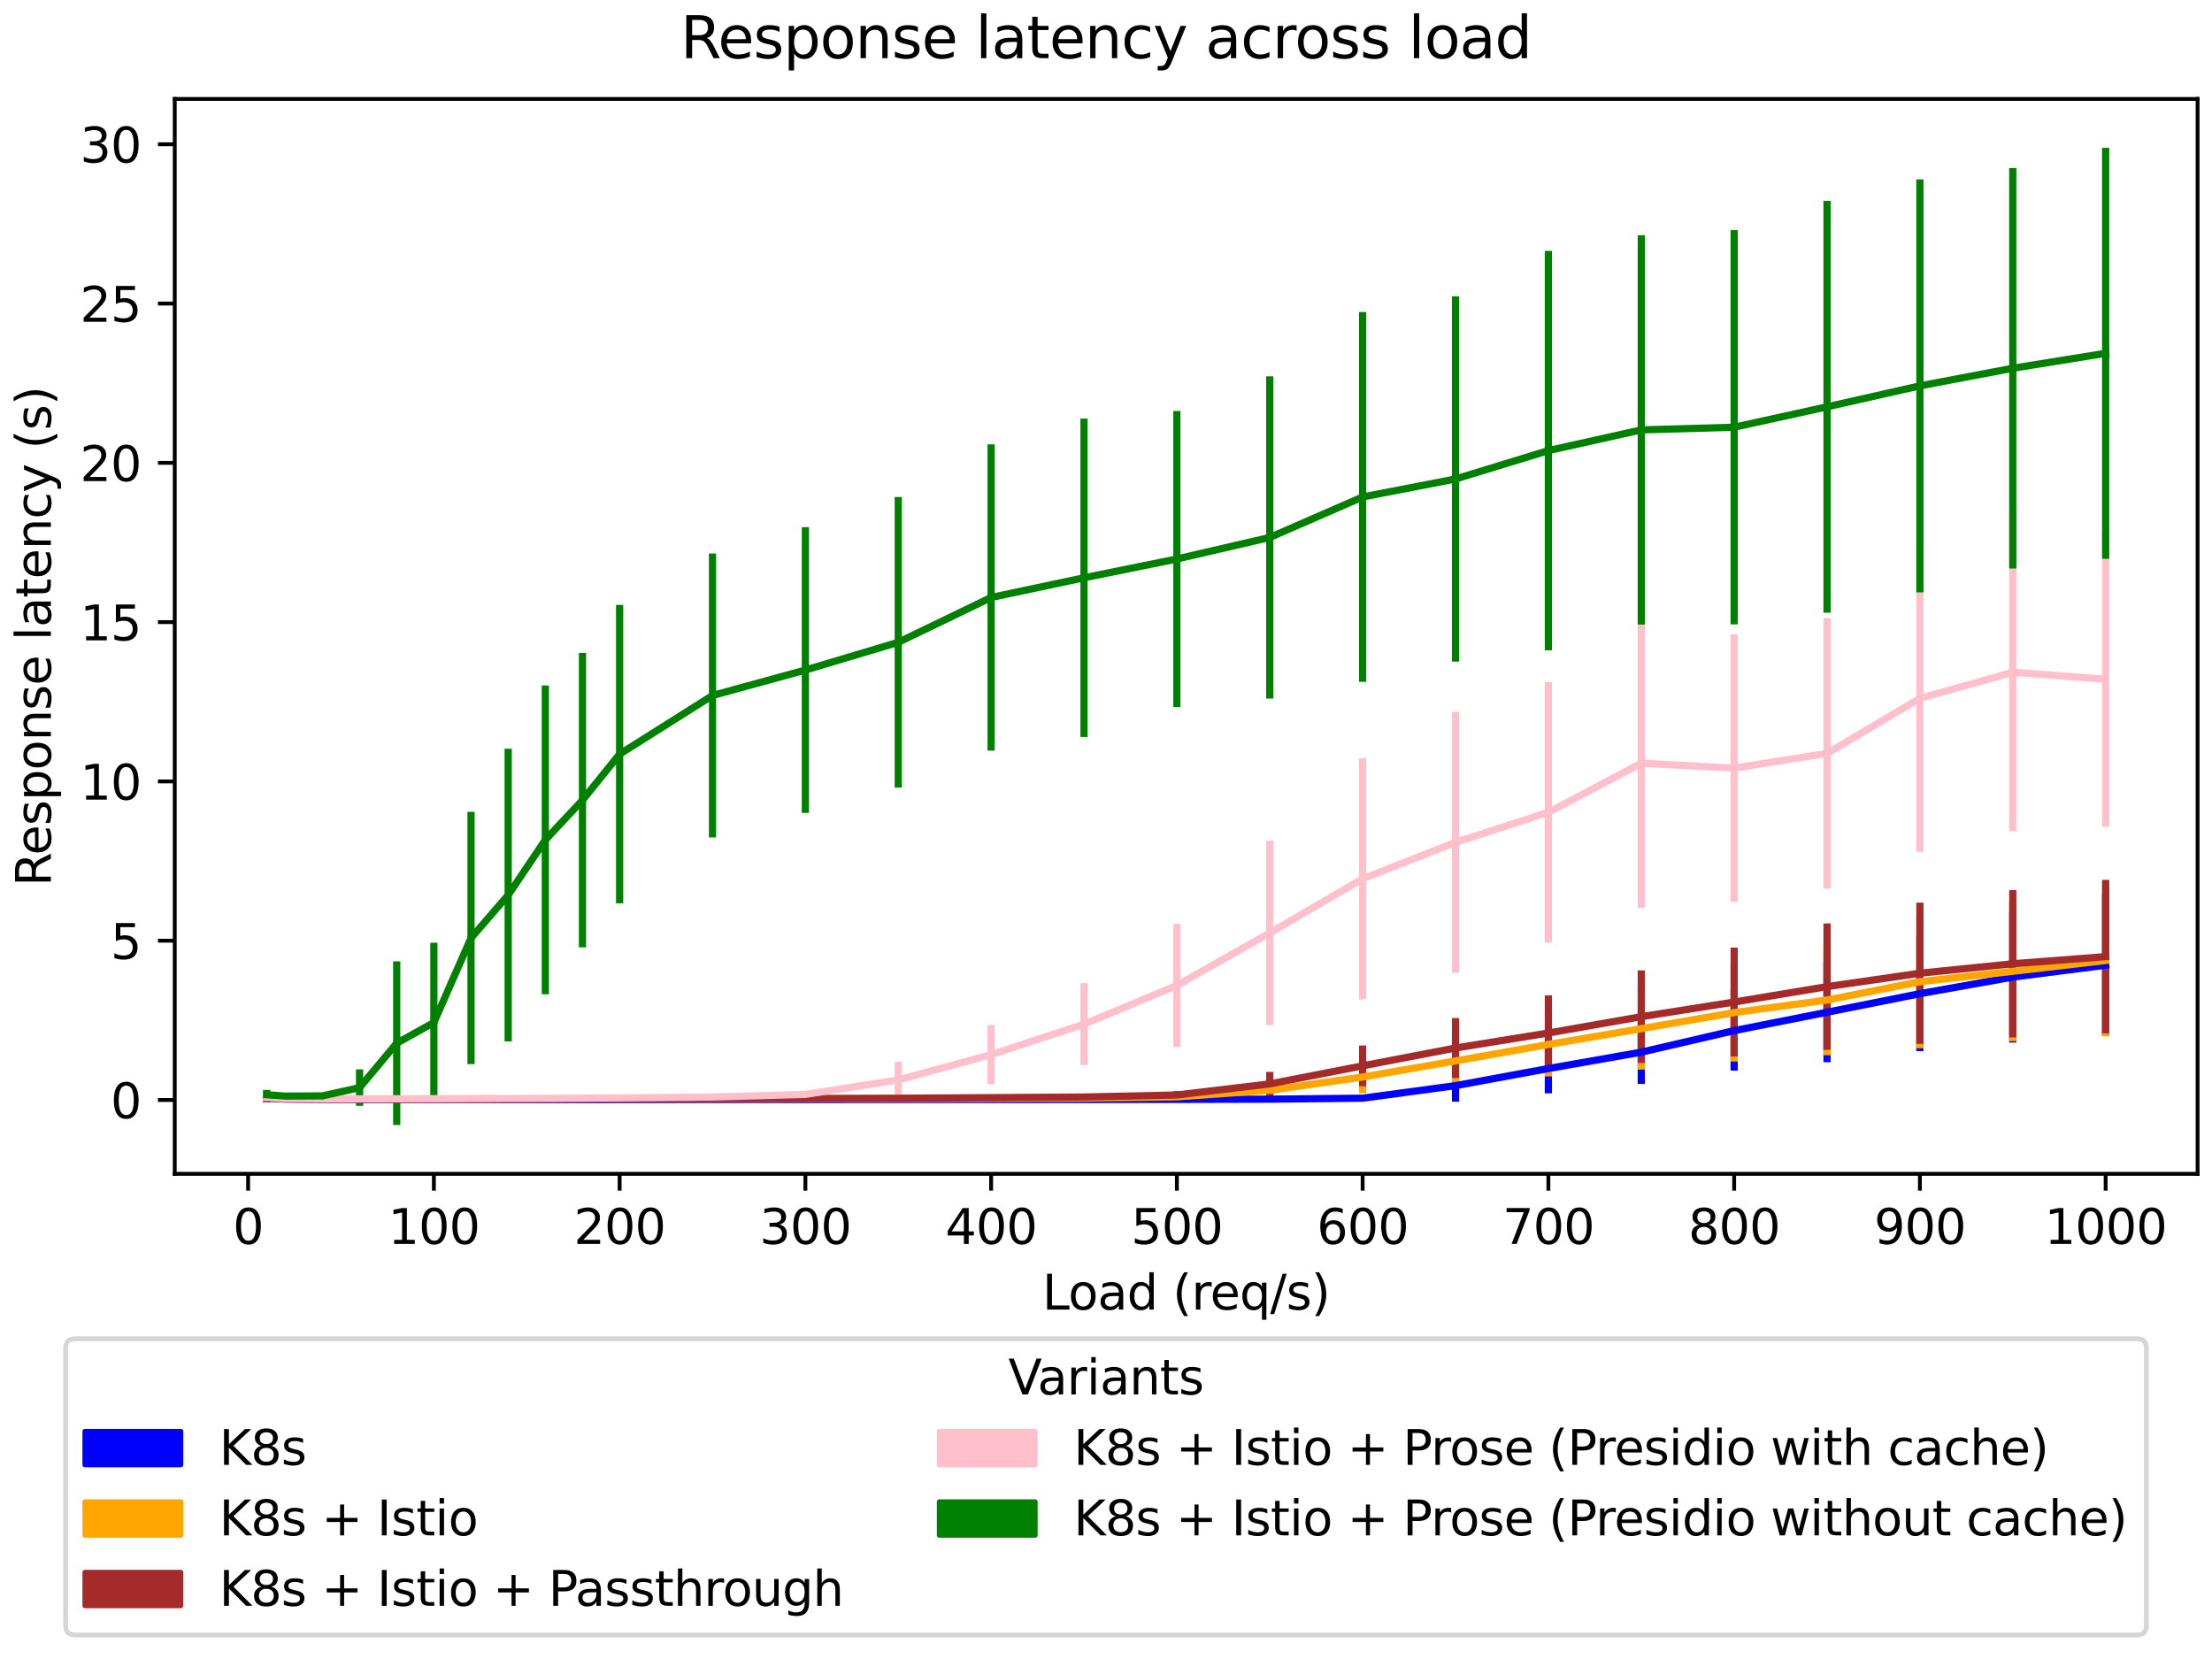 <?xml version="1.0" encoding="utf-8" standalone="no"?>
<!DOCTYPE svg PUBLIC "-//W3C//DTD SVG 1.1//EN"
  "http://www.w3.org/Graphics/SVG/1.1/DTD/svg11.dtd">
<svg xmlns:xlink="http://www.w3.org/1999/xlink" width="460.8pt" height="345.6pt" viewBox="0 0 460.8 345.6" xmlns="http://www.w3.org/2000/svg" version="1.1">
 <defs>
  <style type="text/css">*{stroke-linejoin: round; stroke-linecap: butt}</style>
 </defs>
 <g id="figure_1">
  <g id="patch_1">
   <path d="M 0 345.6 
L 460.8 345.6 
L 460.8 0 
L 0 0 
z
" style="fill: #ffffff"/>
  </g>
  <g id="axes_1">
   <g id="patch_2">
    <path d="M 36.403 244.531 
L 457.8 244.531 
L 457.8 20.614 
L 36.403 20.614 
z
" style="fill: #ffffff"/>
   </g>
   <g id="matplotlib.axis_1">
    <g id="xtick_1">
     <g id="line2d_1">
      <defs>
       <path id="m37df8ea4ae" d="M 0 0 
L 0 3.5 
" style="stroke: #000000; stroke-width: 0.8"/>
      </defs>
      <g>
       <use xlink:href="#m37df8ea4ae" x="51.688" y="244.531" style="stroke: #000000; stroke-width: 0.8"/>
      </g>
     </g>
     <g id="text_1">
      <!-- 0 -->
      <g transform="translate(48.507 259.129) scale(0.1 -0.1)">
       <defs>
        <path id="DejaVuSans-30" d="M 2034 4250 
Q 1547 4250 1301 3770 
Q 1056 3291 1056 2328 
Q 1056 1369 1301 889 
Q 1547 409 2034 409 
Q 2525 409 2770 889 
Q 3016 1369 3016 2328 
Q 3016 3291 2770 3770 
Q 2525 4250 2034 4250 
z
M 2034 4750 
Q 2819 4750 3233 4129 
Q 3647 3509 3647 2328 
Q 3647 1150 3233 529 
Q 2819 -91 2034 -91 
Q 1250 -91 836 529 
Q 422 1150 422 2328 
Q 422 3509 836 4129 
Q 1250 4750 2034 4750 
z
" transform="scale(0.016)"/>
       </defs>
       <use xlink:href="#DejaVuSans-30"/>
      </g>
     </g>
    </g>
    <g id="xtick_2">
     <g id="line2d_2">
      <g>
       <use xlink:href="#m37df8ea4ae" x="90.384" y="244.531" style="stroke: #000000; stroke-width: 0.8"/>
      </g>
     </g>
     <g id="text_2">
      <!-- 100 -->
      <g transform="translate(80.84 259.129) scale(0.1 -0.1)">
       <defs>
        <path id="DejaVuSans-31" d="M 794 531 
L 1825 531 
L 1825 4091 
L 703 3866 
L 703 4441 
L 1819 4666 
L 2450 4666 
L 2450 531 
L 3481 531 
L 3481 0 
L 794 0 
L 794 531 
z
" transform="scale(0.016)"/>
       </defs>
       <use xlink:href="#DejaVuSans-31"/>
       <use xlink:href="#DejaVuSans-30" x="63.623"/>
       <use xlink:href="#DejaVuSans-30" x="127.246"/>
      </g>
     </g>
    </g>
    <g id="xtick_3">
     <g id="line2d_3">
      <g>
       <use xlink:href="#m37df8ea4ae" x="129.08" y="244.531" style="stroke: #000000; stroke-width: 0.8"/>
      </g>
     </g>
     <g id="text_3">
      <!-- 200 -->
      <g transform="translate(119.536 259.129) scale(0.1 -0.1)">
       <defs>
        <path id="DejaVuSans-32" d="M 1228 531 
L 3431 531 
L 3431 0 
L 469 0 
L 469 531 
Q 828 903 1448 1529 
Q 2069 2156 2228 2338 
Q 2531 2678 2651 2914 
Q 2772 3150 2772 3378 
Q 2772 3750 2511 3984 
Q 2250 4219 1831 4219 
Q 1534 4219 1204 4116 
Q 875 4013 500 3803 
L 500 4441 
Q 881 4594 1212 4672 
Q 1544 4750 1819 4750 
Q 2544 4750 2975 4387 
Q 3406 4025 3406 3419 
Q 3406 3131 3298 2873 
Q 3191 2616 2906 2266 
Q 2828 2175 2409 1742 
Q 1991 1309 1228 531 
z
" transform="scale(0.016)"/>
       </defs>
       <use xlink:href="#DejaVuSans-32"/>
       <use xlink:href="#DejaVuSans-30" x="63.623"/>
       <use xlink:href="#DejaVuSans-30" x="127.246"/>
      </g>
     </g>
    </g>
    <g id="xtick_4">
     <g id="line2d_4">
      <g>
       <use xlink:href="#m37df8ea4ae" x="167.775" y="244.531" style="stroke: #000000; stroke-width: 0.8"/>
      </g>
     </g>
     <g id="text_4">
      <!-- 300 -->
      <g transform="translate(158.232 259.129) scale(0.1 -0.1)">
       <defs>
        <path id="DejaVuSans-33" d="M 2597 2516 
Q 3050 2419 3304 2112 
Q 3559 1806 3559 1356 
Q 3559 666 3084 287 
Q 2609 -91 1734 -91 
Q 1441 -91 1130 -33 
Q 819 25 488 141 
L 488 750 
Q 750 597 1062 519 
Q 1375 441 1716 441 
Q 2309 441 2620 675 
Q 2931 909 2931 1356 
Q 2931 1769 2642 2001 
Q 2353 2234 1838 2234 
L 1294 2234 
L 1294 2753 
L 1863 2753 
Q 2328 2753 2575 2939 
Q 2822 3125 2822 3475 
Q 2822 3834 2567 4026 
Q 2313 4219 1838 4219 
Q 1578 4219 1281 4162 
Q 984 4106 628 3988 
L 628 4550 
Q 988 4650 1302 4700 
Q 1616 4750 1894 4750 
Q 2613 4750 3031 4423 
Q 3450 4097 3450 3541 
Q 3450 3153 3228 2886 
Q 3006 2619 2597 2516 
z
" transform="scale(0.016)"/>
       </defs>
       <use xlink:href="#DejaVuSans-33"/>
       <use xlink:href="#DejaVuSans-30" x="63.623"/>
       <use xlink:href="#DejaVuSans-30" x="127.246"/>
      </g>
     </g>
    </g>
    <g id="xtick_5">
     <g id="line2d_5">
      <g>
       <use xlink:href="#m37df8ea4ae" x="206.471" y="244.531" style="stroke: #000000; stroke-width: 0.8"/>
      </g>
     </g>
     <g id="text_5">
      <!-- 400 -->
      <g transform="translate(196.927 259.129) scale(0.1 -0.1)">
       <defs>
        <path id="DejaVuSans-34" d="M 2419 4116 
L 825 1625 
L 2419 1625 
L 2419 4116 
z
M 2253 4666 
L 3047 4666 
L 3047 1625 
L 3713 1625 
L 3713 1100 
L 3047 1100 
L 3047 0 
L 2419 0 
L 2419 1100 
L 313 1100 
L 313 1709 
L 2253 4666 
z
" transform="scale(0.016)"/>
       </defs>
       <use xlink:href="#DejaVuSans-34"/>
       <use xlink:href="#DejaVuSans-30" x="63.623"/>
       <use xlink:href="#DejaVuSans-30" x="127.246"/>
      </g>
     </g>
    </g>
    <g id="xtick_6">
     <g id="line2d_6">
      <g>
       <use xlink:href="#m37df8ea4ae" x="245.167" y="244.531" style="stroke: #000000; stroke-width: 0.8"/>
      </g>
     </g>
     <g id="text_6">
      <!-- 500 -->
      <g transform="translate(235.623 259.129) scale(0.1 -0.1)">
       <defs>
        <path id="DejaVuSans-35" d="M 691 4666 
L 3169 4666 
L 3169 4134 
L 1269 4134 
L 1269 2991 
Q 1406 3038 1543 3061 
Q 1681 3084 1819 3084 
Q 2600 3084 3056 2656 
Q 3513 2228 3513 1497 
Q 3513 744 3044 326 
Q 2575 -91 1722 -91 
Q 1428 -91 1123 -41 
Q 819 9 494 109 
L 494 744 
Q 775 591 1075 516 
Q 1375 441 1709 441 
Q 2250 441 2565 725 
Q 2881 1009 2881 1497 
Q 2881 1984 2565 2268 
Q 2250 2553 1709 2553 
Q 1456 2553 1204 2497 
Q 953 2441 691 2322 
L 691 4666 
z
" transform="scale(0.016)"/>
       </defs>
       <use xlink:href="#DejaVuSans-35"/>
       <use xlink:href="#DejaVuSans-30" x="63.623"/>
       <use xlink:href="#DejaVuSans-30" x="127.246"/>
      </g>
     </g>
    </g>
    <g id="xtick_7">
     <g id="line2d_7">
      <g>
       <use xlink:href="#m37df8ea4ae" x="283.862" y="244.531" style="stroke: #000000; stroke-width: 0.8"/>
      </g>
     </g>
     <g id="text_7">
      <!-- 600 -->
      <g transform="translate(274.319 259.129) scale(0.1 -0.1)">
       <defs>
        <path id="DejaVuSans-36" d="M 2113 2584 
Q 1688 2584 1439 2293 
Q 1191 2003 1191 1497 
Q 1191 994 1439 701 
Q 1688 409 2113 409 
Q 2538 409 2786 701 
Q 3034 994 3034 1497 
Q 3034 2003 2786 2293 
Q 2538 2584 2113 2584 
z
M 3366 4563 
L 3366 3988 
Q 3128 4100 2886 4159 
Q 2644 4219 2406 4219 
Q 1781 4219 1451 3797 
Q 1122 3375 1075 2522 
Q 1259 2794 1537 2939 
Q 1816 3084 2150 3084 
Q 2853 3084 3261 2657 
Q 3669 2231 3669 1497 
Q 3669 778 3244 343 
Q 2819 -91 2113 -91 
Q 1303 -91 875 529 
Q 447 1150 447 2328 
Q 447 3434 972 4092 
Q 1497 4750 2381 4750 
Q 2619 4750 2861 4703 
Q 3103 4656 3366 4563 
z
" transform="scale(0.016)"/>
       </defs>
       <use xlink:href="#DejaVuSans-36"/>
       <use xlink:href="#DejaVuSans-30" x="63.623"/>
       <use xlink:href="#DejaVuSans-30" x="127.246"/>
      </g>
     </g>
    </g>
    <g id="xtick_8">
     <g id="line2d_8">
      <g>
       <use xlink:href="#m37df8ea4ae" x="322.558" y="244.531" style="stroke: #000000; stroke-width: 0.8"/>
      </g>
     </g>
     <g id="text_8">
      <!-- 700 -->
      <g transform="translate(313.014 259.129) scale(0.1 -0.1)">
       <defs>
        <path id="DejaVuSans-37" d="M 525 4666 
L 3525 4666 
L 3525 4397 
L 1831 0 
L 1172 0 
L 2766 4134 
L 525 4134 
L 525 4666 
z
" transform="scale(0.016)"/>
       </defs>
       <use xlink:href="#DejaVuSans-37"/>
       <use xlink:href="#DejaVuSans-30" x="63.623"/>
       <use xlink:href="#DejaVuSans-30" x="127.246"/>
      </g>
     </g>
    </g>
    <g id="xtick_9">
     <g id="line2d_9">
      <g>
       <use xlink:href="#m37df8ea4ae" x="361.254" y="244.531" style="stroke: #000000; stroke-width: 0.8"/>
      </g>
     </g>
     <g id="text_9">
      <!-- 800 -->
      <g transform="translate(351.71 259.129) scale(0.1 -0.1)">
       <defs>
        <path id="DejaVuSans-38" d="M 2034 2216 
Q 1584 2216 1326 1975 
Q 1069 1734 1069 1313 
Q 1069 891 1326 650 
Q 1584 409 2034 409 
Q 2484 409 2743 651 
Q 3003 894 3003 1313 
Q 3003 1734 2745 1975 
Q 2488 2216 2034 2216 
z
M 1403 2484 
Q 997 2584 770 2862 
Q 544 3141 544 3541 
Q 544 4100 942 4425 
Q 1341 4750 2034 4750 
Q 2731 4750 3128 4425 
Q 3525 4100 3525 3541 
Q 3525 3141 3298 2862 
Q 3072 2584 2669 2484 
Q 3125 2378 3379 2068 
Q 3634 1759 3634 1313 
Q 3634 634 3220 271 
Q 2806 -91 2034 -91 
Q 1263 -91 848 271 
Q 434 634 434 1313 
Q 434 1759 690 2068 
Q 947 2378 1403 2484 
z
M 1172 3481 
Q 1172 3119 1398 2916 
Q 1625 2713 2034 2713 
Q 2441 2713 2670 2916 
Q 2900 3119 2900 3481 
Q 2900 3844 2670 4047 
Q 2441 4250 2034 4250 
Q 1625 4250 1398 4047 
Q 1172 3844 1172 3481 
z
" transform="scale(0.016)"/>
       </defs>
       <use xlink:href="#DejaVuSans-38"/>
       <use xlink:href="#DejaVuSans-30" x="63.623"/>
       <use xlink:href="#DejaVuSans-30" x="127.246"/>
      </g>
     </g>
    </g>
    <g id="xtick_10">
     <g id="line2d_10">
      <g>
       <use xlink:href="#m37df8ea4ae" x="399.95" y="244.531" style="stroke: #000000; stroke-width: 0.8"/>
      </g>
     </g>
     <g id="text_10">
      <!-- 900 -->
      <g transform="translate(390.406 259.129) scale(0.1 -0.1)">
       <defs>
        <path id="DejaVuSans-39" d="M 703 97 
L 703 672 
Q 941 559 1184 500 
Q 1428 441 1663 441 
Q 2288 441 2617 861 
Q 2947 1281 2994 2138 
Q 2813 1869 2534 1725 
Q 2256 1581 1919 1581 
Q 1219 1581 811 2004 
Q 403 2428 403 3163 
Q 403 3881 828 4315 
Q 1253 4750 1959 4750 
Q 2769 4750 3195 4129 
Q 3622 3509 3622 2328 
Q 3622 1225 3098 567 
Q 2575 -91 1691 -91 
Q 1453 -91 1209 -44 
Q 966 3 703 97 
z
M 1959 2075 
Q 2384 2075 2632 2365 
Q 2881 2656 2881 3163 
Q 2881 3666 2632 3958 
Q 2384 4250 1959 4250 
Q 1534 4250 1286 3958 
Q 1038 3666 1038 3163 
Q 1038 2656 1286 2365 
Q 1534 2075 1959 2075 
z
" transform="scale(0.016)"/>
       </defs>
       <use xlink:href="#DejaVuSans-39"/>
       <use xlink:href="#DejaVuSans-30" x="63.623"/>
       <use xlink:href="#DejaVuSans-30" x="127.246"/>
      </g>
     </g>
    </g>
    <g id="xtick_11">
     <g id="line2d_11">
      <g>
       <use xlink:href="#m37df8ea4ae" x="438.645" y="244.531" style="stroke: #000000; stroke-width: 0.8"/>
      </g>
     </g>
     <g id="text_11">
      <!-- 1000 -->
      <g transform="translate(425.92 259.129) scale(0.1 -0.1)">
       <use xlink:href="#DejaVuSans-31"/>
       <use xlink:href="#DejaVuSans-30" x="63.623"/>
       <use xlink:href="#DejaVuSans-30" x="127.246"/>
       <use xlink:href="#DejaVuSans-30" x="190.869"/>
      </g>
     </g>
    </g>
    <g id="text_12">
     <!-- Load (req/s) -->
     <g transform="translate(217.132 272.807) scale(0.1 -0.1)">
      <defs>
       <path id="DejaVuSans-4c" d="M 628 4666 
L 1259 4666 
L 1259 531 
L 3531 531 
L 3531 0 
L 628 0 
L 628 4666 
z
" transform="scale(0.016)"/>
       <path id="DejaVuSans-6f" d="M 1959 3097 
Q 1497 3097 1228 2736 
Q 959 2375 959 1747 
Q 959 1119 1226 758 
Q 1494 397 1959 397 
Q 2419 397 2687 759 
Q 2956 1122 2956 1747 
Q 2956 2369 2687 2733 
Q 2419 3097 1959 3097 
z
M 1959 3584 
Q 2709 3584 3137 3096 
Q 3566 2609 3566 1747 
Q 3566 888 3137 398 
Q 2709 -91 1959 -91 
Q 1206 -91 779 398 
Q 353 888 353 1747 
Q 353 2609 779 3096 
Q 1206 3584 1959 3584 
z
" transform="scale(0.016)"/>
       <path id="DejaVuSans-61" d="M 2194 1759 
Q 1497 1759 1228 1600 
Q 959 1441 959 1056 
Q 959 750 1161 570 
Q 1363 391 1709 391 
Q 2188 391 2477 730 
Q 2766 1069 2766 1631 
L 2766 1759 
L 2194 1759 
z
M 3341 1997 
L 3341 0 
L 2766 0 
L 2766 531 
Q 2569 213 2275 61 
Q 1981 -91 1556 -91 
Q 1019 -91 701 211 
Q 384 513 384 1019 
Q 384 1609 779 1909 
Q 1175 2209 1959 2209 
L 2766 2209 
L 2766 2266 
Q 2766 2663 2505 2880 
Q 2244 3097 1772 3097 
Q 1472 3097 1187 3025 
Q 903 2953 641 2809 
L 641 3341 
Q 956 3463 1253 3523 
Q 1550 3584 1831 3584 
Q 2591 3584 2966 3190 
Q 3341 2797 3341 1997 
z
" transform="scale(0.016)"/>
       <path id="DejaVuSans-64" d="M 2906 2969 
L 2906 4863 
L 3481 4863 
L 3481 0 
L 2906 0 
L 2906 525 
Q 2725 213 2448 61 
Q 2172 -91 1784 -91 
Q 1150 -91 751 415 
Q 353 922 353 1747 
Q 353 2572 751 3078 
Q 1150 3584 1784 3584 
Q 2172 3584 2448 3432 
Q 2725 3281 2906 2969 
z
M 947 1747 
Q 947 1113 1208 752 
Q 1469 391 1925 391 
Q 2381 391 2643 752 
Q 2906 1113 2906 1747 
Q 2906 2381 2643 2742 
Q 2381 3103 1925 3103 
Q 1469 3103 1208 2742 
Q 947 2381 947 1747 
z
" transform="scale(0.016)"/>
       <path id="DejaVuSans-20" transform="scale(0.016)"/>
       <path id="DejaVuSans-28" d="M 1984 4856 
Q 1566 4138 1362 3434 
Q 1159 2731 1159 2009 
Q 1159 1288 1364 580 
Q 1569 -128 1984 -844 
L 1484 -844 
Q 1016 -109 783 600 
Q 550 1309 550 2009 
Q 550 2706 781 3412 
Q 1013 4119 1484 4856 
L 1984 4856 
z
" transform="scale(0.016)"/>
       <path id="DejaVuSans-72" d="M 2631 2963 
Q 2534 3019 2420 3045 
Q 2306 3072 2169 3072 
Q 1681 3072 1420 2755 
Q 1159 2438 1159 1844 
L 1159 0 
L 581 0 
L 581 3500 
L 1159 3500 
L 1159 2956 
Q 1341 3275 1631 3429 
Q 1922 3584 2338 3584 
Q 2397 3584 2469 3576 
Q 2541 3569 2628 3553 
L 2631 2963 
z
" transform="scale(0.016)"/>
       <path id="DejaVuSans-65" d="M 3597 1894 
L 3597 1613 
L 953 1613 
Q 991 1019 1311 708 
Q 1631 397 2203 397 
Q 2534 397 2845 478 
Q 3156 559 3463 722 
L 3463 178 
Q 3153 47 2828 -22 
Q 2503 -91 2169 -91 
Q 1331 -91 842 396 
Q 353 884 353 1716 
Q 353 2575 817 3079 
Q 1281 3584 2069 3584 
Q 2775 3584 3186 3129 
Q 3597 2675 3597 1894 
z
M 3022 2063 
Q 3016 2534 2758 2815 
Q 2500 3097 2075 3097 
Q 1594 3097 1305 2825 
Q 1016 2553 972 2059 
L 3022 2063 
z
" transform="scale(0.016)"/>
       <path id="DejaVuSans-71" d="M 947 1747 
Q 947 1113 1208 752 
Q 1469 391 1925 391 
Q 2381 391 2643 752 
Q 2906 1113 2906 1747 
Q 2906 2381 2643 2742 
Q 2381 3103 1925 3103 
Q 1469 3103 1208 2742 
Q 947 2381 947 1747 
z
M 2906 525 
Q 2725 213 2448 61 
Q 2172 -91 1784 -91 
Q 1150 -91 751 415 
Q 353 922 353 1747 
Q 353 2572 751 3078 
Q 1150 3584 1784 3584 
Q 2172 3584 2448 3432 
Q 2725 3281 2906 2969 
L 2906 3500 
L 3481 3500 
L 3481 -1331 
L 2906 -1331 
L 2906 525 
z
" transform="scale(0.016)"/>
       <path id="DejaVuSans-2f" d="M 1625 4666 
L 2156 4666 
L 531 -594 
L 0 -594 
L 1625 4666 
z
" transform="scale(0.016)"/>
       <path id="DejaVuSans-73" d="M 2834 3397 
L 2834 2853 
Q 2591 2978 2328 3040 
Q 2066 3103 1784 3103 
Q 1356 3103 1142 2972 
Q 928 2841 928 2578 
Q 928 2378 1081 2264 
Q 1234 2150 1697 2047 
L 1894 2003 
Q 2506 1872 2764 1633 
Q 3022 1394 3022 966 
Q 3022 478 2636 193 
Q 2250 -91 1575 -91 
Q 1294 -91 989 -36 
Q 684 19 347 128 
L 347 722 
Q 666 556 975 473 
Q 1284 391 1588 391 
Q 1994 391 2212 530 
Q 2431 669 2431 922 
Q 2431 1156 2273 1281 
Q 2116 1406 1581 1522 
L 1381 1569 
Q 847 1681 609 1914 
Q 372 2147 372 2553 
Q 372 3047 722 3315 
Q 1072 3584 1716 3584 
Q 2034 3584 2315 3537 
Q 2597 3491 2834 3397 
z
" transform="scale(0.016)"/>
       <path id="DejaVuSans-29" d="M 513 4856 
L 1013 4856 
Q 1481 4119 1714 3412 
Q 1947 2706 1947 2009 
Q 1947 1309 1714 600 
Q 1481 -109 1013 -844 
L 513 -844 
Q 928 -128 1133 580 
Q 1338 1288 1338 2009 
Q 1338 2731 1133 3434 
Q 928 4138 513 4856 
z
" transform="scale(0.016)"/>
      </defs>
      <use xlink:href="#DejaVuSans-4c"/>
      <use xlink:href="#DejaVuSans-6f" x="53.963"/>
      <use xlink:href="#DejaVuSans-61" x="115.145"/>
      <use xlink:href="#DejaVuSans-64" x="176.424"/>
      <use xlink:href="#DejaVuSans-20" x="239.9"/>
      <use xlink:href="#DejaVuSans-28" x="271.688"/>
      <use xlink:href="#DejaVuSans-72" x="310.701"/>
      <use xlink:href="#DejaVuSans-65" x="349.564"/>
      <use xlink:href="#DejaVuSans-71" x="411.088"/>
      <use xlink:href="#DejaVuSans-2f" x="474.564"/>
      <use xlink:href="#DejaVuSans-73" x="508.256"/>
      <use xlink:href="#DejaVuSans-29" x="560.355"/>
     </g>
    </g>
   </g>
   <g id="matplotlib.axis_2">
    <g id="ytick_1">
     <g id="line2d_12">
      <defs>
       <path id="mae83cc0436" d="M 0 0 
L -3.5 0 
" style="stroke: #000000; stroke-width: 0.8"/>
      </defs>
      <g>
       <use xlink:href="#mae83cc0436" x="36.403" y="229.146" style="stroke: #000000; stroke-width: 0.8"/>
      </g>
     </g>
     <g id="text_13">
      <!-- 0 -->
      <g transform="translate(23.041 232.946) scale(0.1 -0.1)">
       <use xlink:href="#DejaVuSans-30"/>
      </g>
     </g>
    </g>
    <g id="ytick_2">
     <g id="line2d_13">
      <g>
       <use xlink:href="#mae83cc0436" x="36.403" y="195.964" style="stroke: #000000; stroke-width: 0.8"/>
      </g>
     </g>
     <g id="text_14">
      <!-- 5 -->
      <g transform="translate(23.041 199.763) scale(0.1 -0.1)">
       <use xlink:href="#DejaVuSans-35"/>
      </g>
     </g>
    </g>
    <g id="ytick_3">
     <g id="line2d_14">
      <g>
       <use xlink:href="#mae83cc0436" x="36.403" y="162.781" style="stroke: #000000; stroke-width: 0.8"/>
      </g>
     </g>
     <g id="text_15">
      <!-- 10 -->
      <g transform="translate(16.678 166.581) scale(0.1 -0.1)">
       <use xlink:href="#DejaVuSans-31"/>
       <use xlink:href="#DejaVuSans-30" x="63.623"/>
      </g>
     </g>
    </g>
    <g id="ytick_4">
     <g id="line2d_15">
      <g>
       <use xlink:href="#mae83cc0436" x="36.403" y="129.599" style="stroke: #000000; stroke-width: 0.8"/>
      </g>
     </g>
     <g id="text_16">
      <!-- 15 -->
      <g transform="translate(16.678 133.398) scale(0.1 -0.1)">
       <use xlink:href="#DejaVuSans-31"/>
       <use xlink:href="#DejaVuSans-35" x="63.623"/>
      </g>
     </g>
    </g>
    <g id="ytick_5">
     <g id="line2d_16">
      <g>
       <use xlink:href="#mae83cc0436" x="36.403" y="96.416" style="stroke: #000000; stroke-width: 0.8"/>
      </g>
     </g>
     <g id="text_17">
      <!-- 20 -->
      <g transform="translate(16.678 100.216) scale(0.1 -0.1)">
       <use xlink:href="#DejaVuSans-32"/>
       <use xlink:href="#DejaVuSans-30" x="63.623"/>
      </g>
     </g>
    </g>
    <g id="ytick_6">
     <g id="line2d_17">
      <g>
       <use xlink:href="#mae83cc0436" x="36.403" y="63.234" style="stroke: #000000; stroke-width: 0.8"/>
      </g>
     </g>
     <g id="text_18">
      <!-- 25 -->
      <g transform="translate(16.678 67.033) scale(0.1 -0.1)">
       <use xlink:href="#DejaVuSans-32"/>
       <use xlink:href="#DejaVuSans-35" x="63.623"/>
      </g>
     </g>
    </g>
    <g id="ytick_7">
     <g id="line2d_18">
      <g>
       <use xlink:href="#mae83cc0436" x="36.403" y="30.051" style="stroke: #000000; stroke-width: 0.8"/>
      </g>
     </g>
     <g id="text_19">
      <!-- 30 -->
      <g transform="translate(16.678 33.851) scale(0.1 -0.1)">
       <use xlink:href="#DejaVuSans-33"/>
       <use xlink:href="#DejaVuSans-30" x="63.623"/>
      </g>
     </g>
    </g>
    <g id="text_20">
     <!-- Response latency (s) -->
     <g transform="translate(10.599 184.638) rotate(-90) scale(0.1 -0.1)">
      <defs>
       <path id="DejaVuSans-52" d="M 2841 2188 
Q 3044 2119 3236 1894 
Q 3428 1669 3622 1275 
L 4263 0 
L 3584 0 
L 2988 1197 
Q 2756 1666 2539 1819 
Q 2322 1972 1947 1972 
L 1259 1972 
L 1259 0 
L 628 0 
L 628 4666 
L 2053 4666 
Q 2853 4666 3247 4331 
Q 3641 3997 3641 3322 
Q 3641 2881 3436 2590 
Q 3231 2300 2841 2188 
z
M 1259 4147 
L 1259 2491 
L 2053 2491 
Q 2509 2491 2742 2702 
Q 2975 2913 2975 3322 
Q 2975 3731 2742 3939 
Q 2509 4147 2053 4147 
L 1259 4147 
z
" transform="scale(0.016)"/>
       <path id="DejaVuSans-70" d="M 1159 525 
L 1159 -1331 
L 581 -1331 
L 581 3500 
L 1159 3500 
L 1159 2969 
Q 1341 3281 1617 3432 
Q 1894 3584 2278 3584 
Q 2916 3584 3314 3078 
Q 3713 2572 3713 1747 
Q 3713 922 3314 415 
Q 2916 -91 2278 -91 
Q 1894 -91 1617 61 
Q 1341 213 1159 525 
z
M 3116 1747 
Q 3116 2381 2855 2742 
Q 2594 3103 2138 3103 
Q 1681 3103 1420 2742 
Q 1159 2381 1159 1747 
Q 1159 1113 1420 752 
Q 1681 391 2138 391 
Q 2594 391 2855 752 
Q 3116 1113 3116 1747 
z
" transform="scale(0.016)"/>
       <path id="DejaVuSans-6e" d="M 3513 2113 
L 3513 0 
L 2938 0 
L 2938 2094 
Q 2938 2591 2744 2837 
Q 2550 3084 2163 3084 
Q 1697 3084 1428 2787 
Q 1159 2491 1159 1978 
L 1159 0 
L 581 0 
L 581 3500 
L 1159 3500 
L 1159 2956 
Q 1366 3272 1645 3428 
Q 1925 3584 2291 3584 
Q 2894 3584 3203 3211 
Q 3513 2838 3513 2113 
z
" transform="scale(0.016)"/>
       <path id="DejaVuSans-6c" d="M 603 4863 
L 1178 4863 
L 1178 0 
L 603 0 
L 603 4863 
z
" transform="scale(0.016)"/>
       <path id="DejaVuSans-74" d="M 1172 4494 
L 1172 3500 
L 2356 3500 
L 2356 3053 
L 1172 3053 
L 1172 1153 
Q 1172 725 1289 603 
Q 1406 481 1766 481 
L 2356 481 
L 2356 0 
L 1766 0 
Q 1100 0 847 248 
Q 594 497 594 1153 
L 594 3053 
L 172 3053 
L 172 3500 
L 594 3500 
L 594 4494 
L 1172 4494 
z
" transform="scale(0.016)"/>
       <path id="DejaVuSans-63" d="M 3122 3366 
L 3122 2828 
Q 2878 2963 2633 3030 
Q 2388 3097 2138 3097 
Q 1578 3097 1268 2742 
Q 959 2388 959 1747 
Q 959 1106 1268 751 
Q 1578 397 2138 397 
Q 2388 397 2633 464 
Q 2878 531 3122 666 
L 3122 134 
Q 2881 22 2623 -34 
Q 2366 -91 2075 -91 
Q 1284 -91 818 406 
Q 353 903 353 1747 
Q 353 2603 823 3093 
Q 1294 3584 2113 3584 
Q 2378 3584 2631 3529 
Q 2884 3475 3122 3366 
z
" transform="scale(0.016)"/>
       <path id="DejaVuSans-79" d="M 2059 -325 
Q 1816 -950 1584 -1140 
Q 1353 -1331 966 -1331 
L 506 -1331 
L 506 -850 
L 844 -850 
Q 1081 -850 1212 -737 
Q 1344 -625 1503 -206 
L 1606 56 
L 191 3500 
L 800 3500 
L 1894 763 
L 2988 3500 
L 3597 3500 
L 2059 -325 
z
" transform="scale(0.016)"/>
      </defs>
      <use xlink:href="#DejaVuSans-52"/>
      <use xlink:href="#DejaVuSans-65" x="64.982"/>
      <use xlink:href="#DejaVuSans-73" x="126.506"/>
      <use xlink:href="#DejaVuSans-70" x="178.605"/>
      <use xlink:href="#DejaVuSans-6f" x="242.082"/>
      <use xlink:href="#DejaVuSans-6e" x="303.264"/>
      <use xlink:href="#DejaVuSans-73" x="366.643"/>
      <use xlink:href="#DejaVuSans-65" x="418.742"/>
      <use xlink:href="#DejaVuSans-20" x="480.266"/>
      <use xlink:href="#DejaVuSans-6c" x="512.053"/>
      <use xlink:href="#DejaVuSans-61" x="539.836"/>
      <use xlink:href="#DejaVuSans-74" x="601.115"/>
      <use xlink:href="#DejaVuSans-65" x="640.324"/>
      <use xlink:href="#DejaVuSans-6e" x="701.848"/>
      <use xlink:href="#DejaVuSans-63" x="765.227"/>
      <use xlink:href="#DejaVuSans-79" x="820.207"/>
      <use xlink:href="#DejaVuSans-20" x="879.387"/>
      <use xlink:href="#DejaVuSans-28" x="911.174"/>
      <use xlink:href="#DejaVuSans-73" x="950.188"/>
      <use xlink:href="#DejaVuSans-29" x="1002.287"/>
     </g>
    </g>
   </g>
   <g id="LineCollection_1">
    <path d="M 55.558 229.658 
L 55.558 227.88 
" clip-path="url(#p78166cf562)" style="fill: none; stroke: #0000ff; stroke-width: 1.5"/>
    <path d="M 59.427 229.345 
L 59.427 228.574 
" clip-path="url(#p78166cf562)" style="fill: none; stroke: #0000ff; stroke-width: 1.5"/>
    <path d="M 67.166 229.154 
L 67.166 228.899 
" clip-path="url(#p78166cf562)" style="fill: none; stroke: #0000ff; stroke-width: 1.5"/>
    <path d="M 74.906 229.066 
L 74.906 229.019 
" clip-path="url(#p78166cf562)" style="fill: none; stroke: #0000ff; stroke-width: 1.5"/>
    <path d="M 82.645 229.071 
L 82.645 229.025 
" clip-path="url(#p78166cf562)" style="fill: none; stroke: #0000ff; stroke-width: 1.5"/>
    <path d="M 90.384 229.073 
L 90.384 229.03 
" clip-path="url(#p78166cf562)" style="fill: none; stroke: #0000ff; stroke-width: 1.5"/>
    <path d="M 98.123 229.127 
L 98.123 228.977 
" clip-path="url(#p78166cf562)" style="fill: none; stroke: #0000ff; stroke-width: 1.5"/>
    <path d="M 105.862 229.077 
L 105.862 229.034 
" clip-path="url(#p78166cf562)" style="fill: none; stroke: #0000ff; stroke-width: 1.5"/>
    <path d="M 113.601 229.078 
L 113.601 229.035 
" clip-path="url(#p78166cf562)" style="fill: none; stroke: #0000ff; stroke-width: 1.5"/>
    <path d="M 121.34 229.08 
L 121.34 229.036 
" clip-path="url(#p78166cf562)" style="fill: none; stroke: #0000ff; stroke-width: 1.5"/>
    <path d="M 129.08 229.081 
L 129.08 229.038 
" clip-path="url(#p78166cf562)" style="fill: none; stroke: #0000ff; stroke-width: 1.5"/>
    <path d="M 148.427 229.083 
L 148.427 229.017 
" clip-path="url(#p78166cf562)" style="fill: none; stroke: #0000ff; stroke-width: 1.5"/>
    <path d="M 167.775 229.081 
L 167.775 229.028 
" clip-path="url(#p78166cf562)" style="fill: none; stroke: #0000ff; stroke-width: 1.5"/>
    <path d="M 187.123 229.082 
L 187.123 229.021 
" clip-path="url(#p78166cf562)" style="fill: none; stroke: #0000ff; stroke-width: 1.5"/>
    <path d="M 206.471 229.084 
L 206.471 229.013 
" clip-path="url(#p78166cf562)" style="fill: none; stroke: #0000ff; stroke-width: 1.5"/>
    <path d="M 225.819 229.083 
L 225.819 228.988 
" clip-path="url(#p78166cf562)" style="fill: none; stroke: #0000ff; stroke-width: 1.5"/>
    <path d="M 245.167 229.089 
L 245.167 228.959 
" clip-path="url(#p78166cf562)" style="fill: none; stroke: #0000ff; stroke-width: 1.5"/>
    <path d="M 264.515 229.101 
L 264.515 228.851 
" clip-path="url(#p78166cf562)" style="fill: none; stroke: #0000ff; stroke-width: 1.5"/>
    <path d="M 283.862 229.265 
L 283.862 228.282 
" clip-path="url(#p78166cf562)" style="fill: none; stroke: #0000ff; stroke-width: 1.5"/>
    <path d="M 303.21 229.506 
L 303.21 222.807 
" clip-path="url(#p78166cf562)" style="fill: none; stroke: #0000ff; stroke-width: 1.5"/>
    <path d="M 322.558 227.753 
L 322.558 217.433 
" clip-path="url(#p78166cf562)" style="fill: none; stroke: #0000ff; stroke-width: 1.5"/>
    <path d="M 341.906 225.808 
L 341.906 212.558 
" clip-path="url(#p78166cf562)" style="fill: none; stroke: #0000ff; stroke-width: 1.5"/>
    <path d="M 361.254 223.033 
L 361.254 206.361 
" clip-path="url(#p78166cf562)" style="fill: none; stroke: #0000ff; stroke-width: 1.5"/>
    <path d="M 380.602 221.276 
L 380.602 200.454 
" clip-path="url(#p78166cf562)" style="fill: none; stroke: #0000ff; stroke-width: 1.5"/>
    <path d="M 399.95 218.969 
L 399.95 195.026 
" clip-path="url(#p78166cf562)" style="fill: none; stroke: #0000ff; stroke-width: 1.5"/>
    <path d="M 419.298 217.184 
L 419.298 189.9 
" clip-path="url(#p78166cf562)" style="fill: none; stroke: #0000ff; stroke-width: 1.5"/>
    <path d="M 438.645 215.731 
L 438.645 186.404 
" clip-path="url(#p78166cf562)" style="fill: none; stroke: #0000ff; stroke-width: 1.5"/>
   </g>
   <g id="LineCollection_2">
    <path d="M 55.558 229.573 
L 55.558 227.798 
" clip-path="url(#p78166cf562)" style="fill: none; stroke: #ffa500; stroke-width: 1.5"/>
    <path d="M 59.427 229.295 
L 59.427 228.527 
" clip-path="url(#p78166cf562)" style="fill: none; stroke: #ffa500; stroke-width: 1.5"/>
    <path d="M 67.166 229.068 
L 67.166 228.873 
" clip-path="url(#p78166cf562)" style="fill: none; stroke: #ffa500; stroke-width: 1.5"/>
    <path d="M 74.906 229.083 
L 74.906 228.869 
" clip-path="url(#p78166cf562)" style="fill: none; stroke: #ffa500; stroke-width: 1.5"/>
    <path d="M 82.645 229.087 
L 82.645 228.852 
" clip-path="url(#p78166cf562)" style="fill: none; stroke: #ffa500; stroke-width: 1.5"/>
    <path d="M 90.384 229.095 
L 90.384 228.857 
" clip-path="url(#p78166cf562)" style="fill: none; stroke: #ffa500; stroke-width: 1.5"/>
    <path d="M 98.123 229.093 
L 98.123 228.839 
" clip-path="url(#p78166cf562)" style="fill: none; stroke: #ffa500; stroke-width: 1.5"/>
    <path d="M 105.862 229.09 
L 105.862 228.834 
" clip-path="url(#p78166cf562)" style="fill: none; stroke: #ffa500; stroke-width: 1.5"/>
    <path d="M 113.601 229.08 
L 113.601 228.795 
" clip-path="url(#p78166cf562)" style="fill: none; stroke: #ffa500; stroke-width: 1.5"/>
    <path d="M 121.34 229.071 
L 121.34 228.775 
" clip-path="url(#p78166cf562)" style="fill: none; stroke: #ffa500; stroke-width: 1.5"/>
    <path d="M 129.08 229.081 
L 129.08 228.792 
" clip-path="url(#p78166cf562)" style="fill: none; stroke: #ffa500; stroke-width: 1.5"/>
    <path d="M 148.427 229.066 
L 148.427 228.771 
" clip-path="url(#p78166cf562)" style="fill: none; stroke: #ffa500; stroke-width: 1.5"/>
    <path d="M 167.775 229.031 
L 167.775 228.711 
" clip-path="url(#p78166cf562)" style="fill: none; stroke: #ffa500; stroke-width: 1.5"/>
    <path d="M 187.123 229.015 
L 187.123 228.696 
" clip-path="url(#p78166cf562)" style="fill: none; stroke: #ffa500; stroke-width: 1.5"/>
    <path d="M 206.471 228.986 
L 206.471 228.65 
" clip-path="url(#p78166cf562)" style="fill: none; stroke: #ffa500; stroke-width: 1.5"/>
    <path d="M 225.819 228.945 
L 225.819 228.533 
" clip-path="url(#p78166cf562)" style="fill: none; stroke: #ffa500; stroke-width: 1.5"/>
    <path d="M 245.167 228.93 
L 245.167 228.061 
" clip-path="url(#p78166cf562)" style="fill: none; stroke: #ffa500; stroke-width: 1.5"/>
    <path d="M 264.515 228.841 
L 264.515 225.406 
" clip-path="url(#p78166cf562)" style="fill: none; stroke: #ffa500; stroke-width: 1.5"/>
    <path d="M 283.862 227.756 
L 283.862 220.96 
" clip-path="url(#p78166cf562)" style="fill: none; stroke: #ffa500; stroke-width: 1.5"/>
    <path d="M 303.21 225.998 
L 303.21 216.012 
" clip-path="url(#p78166cf562)" style="fill: none; stroke: #ffa500; stroke-width: 1.5"/>
    <path d="M 322.558 224.239 
L 322.558 210.914 
" clip-path="url(#p78166cf562)" style="fill: none; stroke: #ffa500; stroke-width: 1.5"/>
    <path d="M 341.906 222.833 
L 341.906 205.739 
" clip-path="url(#p78166cf562)" style="fill: none; stroke: #ffa500; stroke-width: 1.5"/>
    <path d="M 361.254 221.152 
L 361.254 200.734 
" clip-path="url(#p78166cf562)" style="fill: none; stroke: #ffa500; stroke-width: 1.5"/>
    <path d="M 380.602 219.838 
L 380.602 196.806 
" clip-path="url(#p78166cf562)" style="fill: none; stroke: #ffa500; stroke-width: 1.5"/>
    <path d="M 399.95 218.38 
L 399.95 190.636 
" clip-path="url(#p78166cf562)" style="fill: none; stroke: #ffa500; stroke-width: 1.5"/>
    <path d="M 419.298 216.902 
L 419.298 187.782 
" clip-path="url(#p78166cf562)" style="fill: none; stroke: #ffa500; stroke-width: 1.5"/>
    <path d="M 438.645 215.894 
L 438.645 184.297 
" clip-path="url(#p78166cf562)" style="fill: none; stroke: #ffa500; stroke-width: 1.5"/>
   </g>
   <g id="LineCollection_3">
    <path d="M 55.558 229.543 
L 55.558 227.819 
" clip-path="url(#p78166cf562)" style="fill: none; stroke: #a52a2a; stroke-width: 1.5"/>
    <path d="M 59.427 229.164 
L 59.427 228.678 
" clip-path="url(#p78166cf562)" style="fill: none; stroke: #a52a2a; stroke-width: 1.5"/>
    <path d="M 67.166 229.064 
L 67.166 228.857 
" clip-path="url(#p78166cf562)" style="fill: none; stroke: #a52a2a; stroke-width: 1.5"/>
    <path d="M 74.906 229.073 
L 74.906 228.847 
" clip-path="url(#p78166cf562)" style="fill: none; stroke: #a52a2a; stroke-width: 1.5"/>
    <path d="M 82.645 229.082 
L 82.645 228.861 
" clip-path="url(#p78166cf562)" style="fill: none; stroke: #a52a2a; stroke-width: 1.5"/>
    <path d="M 90.384 229.081 
L 90.384 228.848 
" clip-path="url(#p78166cf562)" style="fill: none; stroke: #a52a2a; stroke-width: 1.5"/>
    <path d="M 98.123 229.086 
L 98.123 228.841 
" clip-path="url(#p78166cf562)" style="fill: none; stroke: #a52a2a; stroke-width: 1.5"/>
    <path d="M 105.862 229.081 
L 105.862 228.821 
" clip-path="url(#p78166cf562)" style="fill: none; stroke: #a52a2a; stroke-width: 1.5"/>
    <path d="M 113.601 229.075 
L 113.601 228.8 
" clip-path="url(#p78166cf562)" style="fill: none; stroke: #a52a2a; stroke-width: 1.5"/>
    <path d="M 121.34 229.07 
L 121.34 228.786 
" clip-path="url(#p78166cf562)" style="fill: none; stroke: #a52a2a; stroke-width: 1.5"/>
    <path d="M 129.08 229.054 
L 129.08 228.745 
" clip-path="url(#p78166cf562)" style="fill: none; stroke: #a52a2a; stroke-width: 1.5"/>
    <path d="M 148.427 229.038 
L 148.427 228.725 
" clip-path="url(#p78166cf562)" style="fill: none; stroke: #a52a2a; stroke-width: 1.5"/>
    <path d="M 167.775 229.01 
L 167.775 228.671 
" clip-path="url(#p78166cf562)" style="fill: none; stroke: #a52a2a; stroke-width: 1.5"/>
    <path d="M 187.123 228.969 
L 187.123 228.601 
" clip-path="url(#p78166cf562)" style="fill: none; stroke: #a52a2a; stroke-width: 1.5"/>
    <path d="M 206.471 228.896 
L 206.471 228.416 
" clip-path="url(#p78166cf562)" style="fill: none; stroke: #a52a2a; stroke-width: 1.5"/>
    <path d="M 225.819 228.858 
L 225.819 228.199 
" clip-path="url(#p78166cf562)" style="fill: none; stroke: #a52a2a; stroke-width: 1.5"/>
    <path d="M 245.167 228.918 
L 245.167 227.289 
" clip-path="url(#p78166cf562)" style="fill: none; stroke: #a52a2a; stroke-width: 1.5"/>
    <path d="M 264.515 228.31 
L 264.515 223.289 
" clip-path="url(#p78166cf562)" style="fill: none; stroke: #a52a2a; stroke-width: 1.5"/>
    <path d="M 283.862 226.266 
L 283.862 217.796 
" clip-path="url(#p78166cf562)" style="fill: none; stroke: #a52a2a; stroke-width: 1.5"/>
    <path d="M 303.21 224.558 
L 303.21 212.076 
" clip-path="url(#p78166cf562)" style="fill: none; stroke: #a52a2a; stroke-width: 1.5"/>
    <path d="M 322.558 223.034 
L 322.558 207.348 
" clip-path="url(#p78166cf562)" style="fill: none; stroke: #a52a2a; stroke-width: 1.5"/>
    <path d="M 341.906 221.43 
L 341.906 202.154 
" clip-path="url(#p78166cf562)" style="fill: none; stroke: #a52a2a; stroke-width: 1.5"/>
    <path d="M 361.254 220.079 
L 361.254 197.409 
" clip-path="url(#p78166cf562)" style="fill: none; stroke: #a52a2a; stroke-width: 1.5"/>
    <path d="M 380.602 218.693 
L 380.602 192.371 
" clip-path="url(#p78166cf562)" style="fill: none; stroke: #a52a2a; stroke-width: 1.5"/>
    <path d="M 399.95 217.443 
L 399.95 188.032 
" clip-path="url(#p78166cf562)" style="fill: none; stroke: #a52a2a; stroke-width: 1.5"/>
    <path d="M 419.298 216.113 
L 419.298 185.423 
" clip-path="url(#p78166cf562)" style="fill: none; stroke: #a52a2a; stroke-width: 1.5"/>
    <path d="M 438.645 215.277 
L 438.645 183.285 
" clip-path="url(#p78166cf562)" style="fill: none; stroke: #a52a2a; stroke-width: 1.5"/>
   </g>
   <g id="LineCollection_4">
    <path d="M 55.558 229.497 
L 55.558 227.694 
" clip-path="url(#p78166cf562)" style="fill: none; stroke: #ffc0cb; stroke-width: 1.5"/>
    <path d="M 59.427 229.17 
L 59.427 228.491 
" clip-path="url(#p78166cf562)" style="fill: none; stroke: #ffc0cb; stroke-width: 1.5"/>
    <path d="M 67.166 228.999 
L 67.166 228.791 
" clip-path="url(#p78166cf562)" style="fill: none; stroke: #ffc0cb; stroke-width: 1.5"/>
    <path d="M 74.906 229.011 
L 74.906 228.804 
" clip-path="url(#p78166cf562)" style="fill: none; stroke: #ffc0cb; stroke-width: 1.5"/>
    <path d="M 82.645 229.007 
L 82.645 228.763 
" clip-path="url(#p78166cf562)" style="fill: none; stroke: #ffc0cb; stroke-width: 1.5"/>
    <path d="M 90.384 229.008 
L 90.384 228.748 
" clip-path="url(#p78166cf562)" style="fill: none; stroke: #ffc0cb; stroke-width: 1.5"/>
    <path d="M 98.123 228.999 
L 98.123 228.687 
" clip-path="url(#p78166cf562)" style="fill: none; stroke: #ffc0cb; stroke-width: 1.5"/>
    <path d="M 105.862 228.983 
L 105.862 228.644 
" clip-path="url(#p78166cf562)" style="fill: none; stroke: #ffc0cb; stroke-width: 1.5"/>
    <path d="M 113.601 228.99 
L 113.601 228.623 
" clip-path="url(#p78166cf562)" style="fill: none; stroke: #ffc0cb; stroke-width: 1.5"/>
    <path d="M 121.34 228.962 
L 121.34 228.567 
" clip-path="url(#p78166cf562)" style="fill: none; stroke: #ffc0cb; stroke-width: 1.5"/>
    <path d="M 129.08 228.924 
L 129.08 228.496 
" clip-path="url(#p78166cf562)" style="fill: none; stroke: #ffc0cb; stroke-width: 1.5"/>
    <path d="M 148.427 228.828 
L 148.427 228.221 
" clip-path="url(#p78166cf562)" style="fill: none; stroke: #ffc0cb; stroke-width: 1.5"/>
    <path d="M 167.775 228.673 
L 167.775 227.298 
" clip-path="url(#p78166cf562)" style="fill: none; stroke: #ffc0cb; stroke-width: 1.5"/>
    <path d="M 187.123 228.75 
L 187.123 221.189 
" clip-path="url(#p78166cf562)" style="fill: none; stroke: #ffc0cb; stroke-width: 1.5"/>
    <path d="M 206.471 225.868 
L 206.471 213.527 
" clip-path="url(#p78166cf562)" style="fill: none; stroke: #ffc0cb; stroke-width: 1.5"/>
    <path d="M 225.819 221.881 
L 225.819 204.82 
" clip-path="url(#p78166cf562)" style="fill: none; stroke: #ffc0cb; stroke-width: 1.5"/>
    <path d="M 245.167 218.112 
L 245.167 192.451 
" clip-path="url(#p78166cf562)" style="fill: none; stroke: #ffc0cb; stroke-width: 1.5"/>
    <path d="M 264.515 213.543 
L 264.515 175.142 
" clip-path="url(#p78166cf562)" style="fill: none; stroke: #ffc0cb; stroke-width: 1.5"/>
    <path d="M 283.862 208.18 
L 283.862 157.944 
" clip-path="url(#p78166cf562)" style="fill: none; stroke: #ffc0cb; stroke-width: 1.5"/>
    <path d="M 303.21 202.66 
L 303.21 148.294 
" clip-path="url(#p78166cf562)" style="fill: none; stroke: #ffc0cb; stroke-width: 1.5"/>
    <path d="M 322.558 196.362 
L 322.558 142.072 
" clip-path="url(#p78166cf562)" style="fill: none; stroke: #ffc0cb; stroke-width: 1.5"/>
    <path d="M 341.906 189.094 
L 341.906 128.899 
" clip-path="url(#p78166cf562)" style="fill: none; stroke: #ffc0cb; stroke-width: 1.5"/>
    <path d="M 361.254 187.864 
L 361.254 132.151 
" clip-path="url(#p78166cf562)" style="fill: none; stroke: #ffc0cb; stroke-width: 1.5"/>
    <path d="M 380.602 185.108 
L 380.602 128.78 
" clip-path="url(#p78166cf562)" style="fill: none; stroke: #ffc0cb; stroke-width: 1.5"/>
    <path d="M 399.95 177.469 
L 399.95 113.481 
" clip-path="url(#p78166cf562)" style="fill: none; stroke: #ffc0cb; stroke-width: 1.5"/>
    <path d="M 419.298 173.152 
L 419.298 106.938 
" clip-path="url(#p78166cf562)" style="fill: none; stroke: #ffc0cb; stroke-width: 1.5"/>
    <path d="M 438.645 172.206 
L 438.645 110.802 
" clip-path="url(#p78166cf562)" style="fill: none; stroke: #ffc0cb; stroke-width: 1.5"/>
   </g>
   <g id="LineCollection_5">
    <path d="M 55.558 229.068 
L 55.558 227.048 
" clip-path="url(#p78166cf562)" style="fill: none; stroke: #008000; stroke-width: 1.5"/>
    <path d="M 59.427 228.653 
L 59.427 228.017 
" clip-path="url(#p78166cf562)" style="fill: none; stroke: #008000; stroke-width: 1.5"/>
    <path d="M 67.166 228.535 
L 67.166 228.059 
" clip-path="url(#p78166cf562)" style="fill: none; stroke: #008000; stroke-width: 1.5"/>
    <path d="M 74.906 230.367 
L 74.906 222.772 
" clip-path="url(#p78166cf562)" style="fill: none; stroke: #008000; stroke-width: 1.5"/>
    <path d="M 82.645 234.353 
L 82.645 200.272 
" clip-path="url(#p78166cf562)" style="fill: none; stroke: #008000; stroke-width: 1.5"/>
    <path d="M 90.384 229.634 
L 90.384 196.39 
" clip-path="url(#p78166cf562)" style="fill: none; stroke: #008000; stroke-width: 1.5"/>
    <path d="M 98.123 221.68 
L 98.123 169.115 
" clip-path="url(#p78166cf562)" style="fill: none; stroke: #008000; stroke-width: 1.5"/>
    <path d="M 105.862 216.939 
L 105.862 155.971 
" clip-path="url(#p78166cf562)" style="fill: none; stroke: #008000; stroke-width: 1.5"/>
    <path d="M 113.601 207.132 
L 113.601 142.793 
" clip-path="url(#p78166cf562)" style="fill: none; stroke: #008000; stroke-width: 1.5"/>
    <path d="M 121.34 197.358 
L 121.34 136.015 
" clip-path="url(#p78166cf562)" style="fill: none; stroke: #008000; stroke-width: 1.5"/>
    <path d="M 129.08 188.173 
L 129.08 126.015 
" clip-path="url(#p78166cf562)" style="fill: none; stroke: #008000; stroke-width: 1.5"/>
    <path d="M 148.427 174.458 
L 148.427 115.314 
" clip-path="url(#p78166cf562)" style="fill: none; stroke: #008000; stroke-width: 1.5"/>
    <path d="M 167.775 169.336 
L 167.775 109.822 
" clip-path="url(#p78166cf562)" style="fill: none; stroke: #008000; stroke-width: 1.5"/>
    <path d="M 187.123 164.069 
L 187.123 103.542 
" clip-path="url(#p78166cf562)" style="fill: none; stroke: #008000; stroke-width: 1.5"/>
    <path d="M 206.471 156.364 
L 206.471 92.56 
" clip-path="url(#p78166cf562)" style="fill: none; stroke: #008000; stroke-width: 1.5"/>
    <path d="M 225.819 153.528 
L 225.819 87.197 
" clip-path="url(#p78166cf562)" style="fill: none; stroke: #008000; stroke-width: 1.5"/>
    <path d="M 245.167 147.269 
L 245.167 85.616 
" clip-path="url(#p78166cf562)" style="fill: none; stroke: #008000; stroke-width: 1.5"/>
    <path d="M 264.515 145.522 
L 264.515 78.395 
" clip-path="url(#p78166cf562)" style="fill: none; stroke: #008000; stroke-width: 1.5"/>
    <path d="M 283.862 142.039 
L 283.862 65.009 
" clip-path="url(#p78166cf562)" style="fill: none; stroke: #008000; stroke-width: 1.5"/>
    <path d="M 303.21 137.825 
L 303.21 61.737 
" clip-path="url(#p78166cf562)" style="fill: none; stroke: #008000; stroke-width: 1.5"/>
    <path d="M 322.558 135.474 
L 322.558 52.257 
" clip-path="url(#p78166cf562)" style="fill: none; stroke: #008000; stroke-width: 1.5"/>
    <path d="M 341.906 130.108 
L 341.906 49.002 
" clip-path="url(#p78166cf562)" style="fill: none; stroke: #008000; stroke-width: 1.5"/>
    <path d="M 361.254 130.066 
L 361.254 47.935 
" clip-path="url(#p78166cf562)" style="fill: none; stroke: #008000; stroke-width: 1.5"/>
    <path d="M 380.602 127.639 
L 380.602 41.858 
" clip-path="url(#p78166cf562)" style="fill: none; stroke: #008000; stroke-width: 1.5"/>
    <path d="M 399.95 123.39 
L 399.95 37.367 
" clip-path="url(#p78166cf562)" style="fill: none; stroke: #008000; stroke-width: 1.5"/>
    <path d="M 419.298 118.431 
L 419.298 34.995 
" clip-path="url(#p78166cf562)" style="fill: none; stroke: #008000; stroke-width: 1.5"/>
    <path d="M 438.645 116.399 
L 438.645 30.792 
" clip-path="url(#p78166cf562)" style="fill: none; stroke: #008000; stroke-width: 1.5"/>
   </g>
   <g id="line2d_19">
    <path d="M 55.558 228.769 
L 59.427 228.959 
L 67.166 229.026 
L 74.906 229.042 
L 82.645 229.048 
L 90.384 229.051 
L 98.123 229.052 
L 105.862 229.055 
L 113.601 229.057 
L 121.34 229.058 
L 129.08 229.059 
L 148.427 229.05 
L 167.775 229.055 
L 187.123 229.052 
L 206.471 229.049 
L 225.819 229.036 
L 245.167 229.024 
L 264.515 228.976 
L 283.862 228.773 
L 303.21 226.156 
L 322.558 222.593 
L 341.906 219.183 
L 361.254 214.697 
L 380.602 210.865 
L 399.95 206.997 
L 419.298 203.542 
L 438.645 201.067 
" clip-path="url(#p78166cf562)" style="fill: none; stroke: #0000ff; stroke-width: 1.5; stroke-linecap: square"/>
   </g>
   <g id="line2d_20">
    <path d="M 55.558 228.685 
L 59.427 228.911 
L 67.166 228.97 
L 74.906 228.976 
L 82.645 228.97 
L 90.384 228.976 
L 98.123 228.966 
L 105.862 228.962 
L 113.601 228.938 
L 121.34 228.923 
L 129.08 228.936 
L 148.427 228.918 
L 167.775 228.871 
L 187.123 228.856 
L 206.471 228.818 
L 225.819 228.739 
L 245.167 228.496 
L 264.515 227.123 
L 283.862 224.358 
L 303.21 221.005 
L 322.558 217.576 
L 341.906 214.286 
L 361.254 210.943 
L 380.602 208.322 
L 399.95 204.508 
L 419.298 202.342 
L 438.645 200.096 
" clip-path="url(#p78166cf562)" style="fill: none; stroke: #ffa500; stroke-width: 1.5; stroke-linecap: square"/>
   </g>
   <g id="line2d_21">
    <path d="M 55.558 228.681 
L 59.427 228.921 
L 67.166 228.96 
L 74.906 228.96 
L 82.645 228.971 
L 90.384 228.965 
L 98.123 228.964 
L 105.862 228.951 
L 113.601 228.938 
L 121.34 228.928 
L 129.08 228.899 
L 148.427 228.881 
L 167.775 228.841 
L 187.123 228.785 
L 206.471 228.656 
L 225.819 228.529 
L 245.167 228.103 
L 264.515 225.799 
L 283.862 222.031 
L 303.21 218.317 
L 322.558 215.191 
L 341.906 211.792 
L 361.254 208.744 
L 380.602 205.532 
L 399.95 202.738 
L 419.298 200.768 
L 438.645 199.281 
" clip-path="url(#p78166cf562)" style="fill: none; stroke: #a52a2a; stroke-width: 1.5; stroke-linecap: square"/>
   </g>
   <g id="line2d_22">
    <path d="M 55.558 228.596 
L 59.427 228.83 
L 67.166 228.895 
L 74.906 228.908 
L 82.645 228.885 
L 90.384 228.878 
L 98.123 228.843 
L 105.862 228.814 
L 113.601 228.806 
L 121.34 228.764 
L 129.08 228.71 
L 148.427 228.525 
L 167.775 227.986 
L 187.123 224.969 
L 206.471 219.698 
L 225.819 213.351 
L 245.167 205.281 
L 264.515 194.342 
L 283.862 183.062 
L 303.21 175.477 
L 322.558 169.217 
L 341.906 158.997 
L 361.254 160.008 
L 380.602 156.944 
L 399.95 145.475 
L 419.298 140.045 
L 438.645 141.504 
" clip-path="url(#p78166cf562)" style="fill: none; stroke: #ffc0cb; stroke-width: 1.5; stroke-linecap: square"/>
   </g>
   <g id="line2d_23">
    <path d="M 55.558 228.058 
L 59.427 228.335 
L 67.166 228.297 
L 74.906 226.57 
L 82.645 217.312 
L 90.384 213.012 
L 98.123 195.398 
L 105.862 186.455 
L 113.601 174.963 
L 121.34 166.687 
L 129.08 157.094 
L 148.427 144.886 
L 167.775 139.579 
L 187.123 133.805 
L 206.471 124.462 
L 225.819 120.363 
L 245.167 116.443 
L 264.515 111.959 
L 283.862 103.524 
L 303.21 99.781 
L 322.558 93.865 
L 341.906 89.555 
L 361.254 89 
L 380.602 84.748 
L 399.95 80.379 
L 419.298 76.713 
L 438.645 73.596 
" clip-path="url(#p78166cf562)" style="fill: none; stroke: #008000; stroke-width: 1.5; stroke-linecap: square"/>
   </g>
   <g id="patch_3">
    <path d="M 36.403 244.531 
L 36.403 20.614 
" style="fill: none; stroke: #000000; stroke-width: 0.8; stroke-linejoin: miter; stroke-linecap: square"/>
   </g>
   <g id="patch_4">
    <path d="M 457.8 244.531 
L 457.8 20.614 
" style="fill: none; stroke: #000000; stroke-width: 0.8; stroke-linejoin: miter; stroke-linecap: square"/>
   </g>
   <g id="patch_5">
    <path d="M 36.403 244.531 
L 457.8 244.531 
" style="fill: none; stroke: #000000; stroke-width: 0.8; stroke-linejoin: miter; stroke-linecap: square"/>
   </g>
   <g id="patch_6">
    <path d="M 36.403 20.614 
L 457.8 20.614 
" style="fill: none; stroke: #000000; stroke-width: 0.8; stroke-linejoin: miter; stroke-linecap: square"/>
   </g>
  </g>
  <g id="text_21">
   <!-- Response latency across load -->
   <g transform="translate(141.768 12.118) scale(0.12 -0.12)">
    <use xlink:href="#DejaVuSans-52"/>
    <use xlink:href="#DejaVuSans-65" x="64.982"/>
    <use xlink:href="#DejaVuSans-73" x="126.506"/>
    <use xlink:href="#DejaVuSans-70" x="178.605"/>
    <use xlink:href="#DejaVuSans-6f" x="242.082"/>
    <use xlink:href="#DejaVuSans-6e" x="303.264"/>
    <use xlink:href="#DejaVuSans-73" x="366.643"/>
    <use xlink:href="#DejaVuSans-65" x="418.742"/>
    <use xlink:href="#DejaVuSans-20" x="480.266"/>
    <use xlink:href="#DejaVuSans-6c" x="512.053"/>
    <use xlink:href="#DejaVuSans-61" x="539.836"/>
    <use xlink:href="#DejaVuSans-74" x="601.115"/>
    <use xlink:href="#DejaVuSans-65" x="640.324"/>
    <use xlink:href="#DejaVuSans-6e" x="701.848"/>
    <use xlink:href="#DejaVuSans-63" x="765.227"/>
    <use xlink:href="#DejaVuSans-79" x="820.207"/>
    <use xlink:href="#DejaVuSans-20" x="879.387"/>
    <use xlink:href="#DejaVuSans-61" x="911.174"/>
    <use xlink:href="#DejaVuSans-63" x="972.453"/>
    <use xlink:href="#DejaVuSans-72" x="1027.434"/>
    <use xlink:href="#DejaVuSans-6f" x="1066.297"/>
    <use xlink:href="#DejaVuSans-73" x="1127.479"/>
    <use xlink:href="#DejaVuSans-73" x="1179.578"/>
    <use xlink:href="#DejaVuSans-20" x="1231.678"/>
    <use xlink:href="#DejaVuSans-6c" x="1263.465"/>
    <use xlink:href="#DejaVuSans-6f" x="1291.248"/>
    <use xlink:href="#DejaVuSans-61" x="1352.43"/>
    <use xlink:href="#DejaVuSans-64" x="1413.709"/>
   </g>
  </g>
  <g id="legend_1">
   <g id="patch_7">
    <path d="M 15.67 340.6 
L 445.13 340.6 
Q 447.13 340.6 447.13 338.6 
L 447.13 280.887 
Q 447.13 278.887 445.13 278.887 
L 15.67 278.887 
Q 13.67 278.887 13.67 280.887 
L 13.67 338.6 
Q 13.67 340.6 15.67 340.6 
z
" style="fill: #ffffff; opacity: 0.8; stroke: #cccccc; stroke-linejoin: miter"/>
   </g>
   <g id="text_22">
    <!-- Variants -->
    <g transform="translate(210.061 290.486) scale(0.1 -0.1)">
     <defs>
      <path id="DejaVuSans-56" d="M 1831 0 
L 50 4666 
L 709 4666 
L 2188 738 
L 3669 4666 
L 4325 4666 
L 2547 0 
L 1831 0 
z
" transform="scale(0.016)"/>
      <path id="DejaVuSans-69" d="M 603 3500 
L 1178 3500 
L 1178 0 
L 603 0 
L 603 3500 
z
M 603 4863 
L 1178 4863 
L 1178 4134 
L 603 4134 
L 603 4863 
z
" transform="scale(0.016)"/>
     </defs>
     <use xlink:href="#DejaVuSans-56"/>
     <use xlink:href="#DejaVuSans-61" x="60.658"/>
     <use xlink:href="#DejaVuSans-72" x="121.938"/>
     <use xlink:href="#DejaVuSans-69" x="163.051"/>
     <use xlink:href="#DejaVuSans-61" x="190.834"/>
     <use xlink:href="#DejaVuSans-6e" x="252.113"/>
     <use xlink:href="#DejaVuSans-74" x="315.492"/>
     <use xlink:href="#DejaVuSans-73" x="354.701"/>
    </g>
   </g>
   <g id="patch_8">
    <path d="M 17.67 305.164 
L 37.67 305.164 
L 37.67 298.164 
L 17.67 298.164 
z
" style="fill: #0000ff; stroke: #0000ff; stroke-linejoin: miter"/>
   </g>
   <g id="text_23">
    <!-- K8s -->
    <g transform="translate(45.67 305.164) scale(0.1 -0.1)">
     <defs>
      <path id="DejaVuSans-4b" d="M 628 4666 
L 1259 4666 
L 1259 2694 
L 3353 4666 
L 4166 4666 
L 1850 2491 
L 4331 0 
L 3500 0 
L 1259 2247 
L 1259 0 
L 628 0 
L 628 4666 
z
" transform="scale(0.016)"/>
     </defs>
     <use xlink:href="#DejaVuSans-4b"/>
     <use xlink:href="#DejaVuSans-38" x="65.576"/>
     <use xlink:href="#DejaVuSans-73" x="129.199"/>
    </g>
   </g>
   <g id="patch_9">
    <path d="M 17.67 319.842 
L 37.67 319.842 
L 37.67 312.842 
L 17.67 312.842 
z
" style="fill: #ffa500; stroke: #ffa500; stroke-linejoin: miter"/>
   </g>
   <g id="text_24">
    <!-- K8s + Istio -->
    <g transform="translate(45.67 319.842) scale(0.1 -0.1)">
     <defs>
      <path id="DejaVuSans-2b" d="M 2944 4013 
L 2944 2272 
L 4684 2272 
L 4684 1741 
L 2944 1741 
L 2944 0 
L 2419 0 
L 2419 1741 
L 678 1741 
L 678 2272 
L 2419 2272 
L 2419 4013 
L 2944 4013 
z
" transform="scale(0.016)"/>
      <path id="DejaVuSans-49" d="M 628 4666 
L 1259 4666 
L 1259 0 
L 628 0 
L 628 4666 
z
" transform="scale(0.016)"/>
     </defs>
     <use xlink:href="#DejaVuSans-4b"/>
     <use xlink:href="#DejaVuSans-38" x="65.576"/>
     <use xlink:href="#DejaVuSans-73" x="129.199"/>
     <use xlink:href="#DejaVuSans-20" x="181.299"/>
     <use xlink:href="#DejaVuSans-2b" x="213.086"/>
     <use xlink:href="#DejaVuSans-20" x="296.875"/>
     <use xlink:href="#DejaVuSans-49" x="328.662"/>
     <use xlink:href="#DejaVuSans-73" x="358.154"/>
     <use xlink:href="#DejaVuSans-74" x="410.254"/>
     <use xlink:href="#DejaVuSans-69" x="449.463"/>
     <use xlink:href="#DejaVuSans-6f" x="477.246"/>
    </g>
   </g>
   <g id="patch_10">
    <path d="M 17.67 334.52 
L 37.67 334.52 
L 37.67 327.52 
L 17.67 327.52 
z
" style="fill: #a52a2a; stroke: #a52a2a; stroke-linejoin: miter"/>
   </g>
   <g id="text_25">
    <!-- K8s + Istio + Passthrough -->
    <g transform="translate(45.67 334.52) scale(0.1 -0.1)">
     <defs>
      <path id="DejaVuSans-50" d="M 1259 4147 
L 1259 2394 
L 2053 2394 
Q 2494 2394 2734 2622 
Q 2975 2850 2975 3272 
Q 2975 3691 2734 3919 
Q 2494 4147 2053 4147 
L 1259 4147 
z
M 628 4666 
L 2053 4666 
Q 2838 4666 3239 4311 
Q 3641 3956 3641 3272 
Q 3641 2581 3239 2228 
Q 2838 1875 2053 1875 
L 1259 1875 
L 1259 0 
L 628 0 
L 628 4666 
z
" transform="scale(0.016)"/>
      <path id="DejaVuSans-68" d="M 3513 2113 
L 3513 0 
L 2938 0 
L 2938 2094 
Q 2938 2591 2744 2837 
Q 2550 3084 2163 3084 
Q 1697 3084 1428 2787 
Q 1159 2491 1159 1978 
L 1159 0 
L 581 0 
L 581 4863 
L 1159 4863 
L 1159 2956 
Q 1366 3272 1645 3428 
Q 1925 3584 2291 3584 
Q 2894 3584 3203 3211 
Q 3513 2838 3513 2113 
z
" transform="scale(0.016)"/>
      <path id="DejaVuSans-75" d="M 544 1381 
L 544 3500 
L 1119 3500 
L 1119 1403 
Q 1119 906 1312 657 
Q 1506 409 1894 409 
Q 2359 409 2629 706 
Q 2900 1003 2900 1516 
L 2900 3500 
L 3475 3500 
L 3475 0 
L 2900 0 
L 2900 538 
Q 2691 219 2414 64 
Q 2138 -91 1772 -91 
Q 1169 -91 856 284 
Q 544 659 544 1381 
z
M 1991 3584 
L 1991 3584 
z
" transform="scale(0.016)"/>
      <path id="DejaVuSans-67" d="M 2906 1791 
Q 2906 2416 2648 2759 
Q 2391 3103 1925 3103 
Q 1463 3103 1205 2759 
Q 947 2416 947 1791 
Q 947 1169 1205 825 
Q 1463 481 1925 481 
Q 2391 481 2648 825 
Q 2906 1169 2906 1791 
z
M 3481 434 
Q 3481 -459 3084 -895 
Q 2688 -1331 1869 -1331 
Q 1566 -1331 1297 -1286 
Q 1028 -1241 775 -1147 
L 775 -588 
Q 1028 -725 1275 -790 
Q 1522 -856 1778 -856 
Q 2344 -856 2625 -561 
Q 2906 -266 2906 331 
L 2906 616 
Q 2728 306 2450 153 
Q 2172 0 1784 0 
Q 1141 0 747 490 
Q 353 981 353 1791 
Q 353 2603 747 3093 
Q 1141 3584 1784 3584 
Q 2172 3584 2450 3431 
Q 2728 3278 2906 2969 
L 2906 3500 
L 3481 3500 
L 3481 434 
z
" transform="scale(0.016)"/>
     </defs>
     <use xlink:href="#DejaVuSans-4b"/>
     <use xlink:href="#DejaVuSans-38" x="65.576"/>
     <use xlink:href="#DejaVuSans-73" x="129.199"/>
     <use xlink:href="#DejaVuSans-20" x="181.299"/>
     <use xlink:href="#DejaVuSans-2b" x="213.086"/>
     <use xlink:href="#DejaVuSans-20" x="296.875"/>
     <use xlink:href="#DejaVuSans-49" x="328.662"/>
     <use xlink:href="#DejaVuSans-73" x="358.154"/>
     <use xlink:href="#DejaVuSans-74" x="410.254"/>
     <use xlink:href="#DejaVuSans-69" x="449.463"/>
     <use xlink:href="#DejaVuSans-6f" x="477.246"/>
     <use xlink:href="#DejaVuSans-20" x="538.428"/>
     <use xlink:href="#DejaVuSans-2b" x="570.215"/>
     <use xlink:href="#DejaVuSans-20" x="654.004"/>
     <use xlink:href="#DejaVuSans-50" x="685.791"/>
     <use xlink:href="#DejaVuSans-61" x="741.594"/>
     <use xlink:href="#DejaVuSans-73" x="802.873"/>
     <use xlink:href="#DejaVuSans-73" x="854.973"/>
     <use xlink:href="#DejaVuSans-74" x="907.072"/>
     <use xlink:href="#DejaVuSans-68" x="946.281"/>
     <use xlink:href="#DejaVuSans-72" x="1009.66"/>
     <use xlink:href="#DejaVuSans-6f" x="1048.523"/>
     <use xlink:href="#DejaVuSans-75" x="1109.705"/>
     <use xlink:href="#DejaVuSans-67" x="1173.084"/>
     <use xlink:href="#DejaVuSans-68" x="1236.561"/>
    </g>
   </g>
   <g id="patch_11">
    <path d="M 195.66 305.164 
L 215.66 305.164 
L 215.66 298.164 
L 195.66 298.164 
z
" style="fill: #ffc0cb; stroke: #ffc0cb; stroke-linejoin: miter"/>
   </g>
   <g id="text_26">
    <!-- K8s + Istio + Prose (Presidio with cache) -->
    <g transform="translate(223.66 305.164) scale(0.1 -0.1)">
     <defs>
      <path id="DejaVuSans-77" d="M 269 3500 
L 844 3500 
L 1563 769 
L 2278 3500 
L 2956 3500 
L 3675 769 
L 4391 3500 
L 4966 3500 
L 4050 0 
L 3372 0 
L 2619 2869 
L 1863 0 
L 1184 0 
L 269 3500 
z
" transform="scale(0.016)"/>
     </defs>
     <use xlink:href="#DejaVuSans-4b"/>
     <use xlink:href="#DejaVuSans-38" x="65.576"/>
     <use xlink:href="#DejaVuSans-73" x="129.199"/>
     <use xlink:href="#DejaVuSans-20" x="181.299"/>
     <use xlink:href="#DejaVuSans-2b" x="213.086"/>
     <use xlink:href="#DejaVuSans-20" x="296.875"/>
     <use xlink:href="#DejaVuSans-49" x="328.662"/>
     <use xlink:href="#DejaVuSans-73" x="358.154"/>
     <use xlink:href="#DejaVuSans-74" x="410.254"/>
     <use xlink:href="#DejaVuSans-69" x="449.463"/>
     <use xlink:href="#DejaVuSans-6f" x="477.246"/>
     <use xlink:href="#DejaVuSans-20" x="538.428"/>
     <use xlink:href="#DejaVuSans-2b" x="570.215"/>
     <use xlink:href="#DejaVuSans-20" x="654.004"/>
     <use xlink:href="#DejaVuSans-50" x="685.791"/>
     <use xlink:href="#DejaVuSans-72" x="744.344"/>
     <use xlink:href="#DejaVuSans-6f" x="783.207"/>
     <use xlink:href="#DejaVuSans-73" x="844.389"/>
     <use xlink:href="#DejaVuSans-65" x="896.488"/>
     <use xlink:href="#DejaVuSans-20" x="958.012"/>
     <use xlink:href="#DejaVuSans-28" x="989.799"/>
     <use xlink:href="#DejaVuSans-50" x="1028.812"/>
     <use xlink:href="#DejaVuSans-72" x="1087.365"/>
     <use xlink:href="#DejaVuSans-65" x="1126.229"/>
     <use xlink:href="#DejaVuSans-73" x="1187.752"/>
     <use xlink:href="#DejaVuSans-69" x="1239.852"/>
     <use xlink:href="#DejaVuSans-64" x="1267.635"/>
     <use xlink:href="#DejaVuSans-69" x="1331.111"/>
     <use xlink:href="#DejaVuSans-6f" x="1358.895"/>
     <use xlink:href="#DejaVuSans-20" x="1420.076"/>
     <use xlink:href="#DejaVuSans-77" x="1451.863"/>
     <use xlink:href="#DejaVuSans-69" x="1533.65"/>
     <use xlink:href="#DejaVuSans-74" x="1561.434"/>
     <use xlink:href="#DejaVuSans-68" x="1600.643"/>
     <use xlink:href="#DejaVuSans-20" x="1664.021"/>
     <use xlink:href="#DejaVuSans-63" x="1695.809"/>
     <use xlink:href="#DejaVuSans-61" x="1750.789"/>
     <use xlink:href="#DejaVuSans-63" x="1812.068"/>
     <use xlink:href="#DejaVuSans-68" x="1867.049"/>
     <use xlink:href="#DejaVuSans-65" x="1930.428"/>
     <use xlink:href="#DejaVuSans-29" x="1991.951"/>
    </g>
   </g>
   <g id="patch_12">
    <path d="M 195.66 319.842 
L 215.66 319.842 
L 215.66 312.842 
L 195.66 312.842 
z
" style="fill: #008000; stroke: #008000; stroke-linejoin: miter"/>
   </g>
   <g id="text_27">
    <!-- K8s + Istio + Prose (Presidio without cache) -->
    <g transform="translate(223.66 319.842) scale(0.1 -0.1)">
     <use xlink:href="#DejaVuSans-4b"/>
     <use xlink:href="#DejaVuSans-38" x="65.576"/>
     <use xlink:href="#DejaVuSans-73" x="129.199"/>
     <use xlink:href="#DejaVuSans-20" x="181.299"/>
     <use xlink:href="#DejaVuSans-2b" x="213.086"/>
     <use xlink:href="#DejaVuSans-20" x="296.875"/>
     <use xlink:href="#DejaVuSans-49" x="328.662"/>
     <use xlink:href="#DejaVuSans-73" x="358.154"/>
     <use xlink:href="#DejaVuSans-74" x="410.254"/>
     <use xlink:href="#DejaVuSans-69" x="449.463"/>
     <use xlink:href="#DejaVuSans-6f" x="477.246"/>
     <use xlink:href="#DejaVuSans-20" x="538.428"/>
     <use xlink:href="#DejaVuSans-2b" x="570.215"/>
     <use xlink:href="#DejaVuSans-20" x="654.004"/>
     <use xlink:href="#DejaVuSans-50" x="685.791"/>
     <use xlink:href="#DejaVuSans-72" x="744.344"/>
     <use xlink:href="#DejaVuSans-6f" x="783.207"/>
     <use xlink:href="#DejaVuSans-73" x="844.389"/>
     <use xlink:href="#DejaVuSans-65" x="896.488"/>
     <use xlink:href="#DejaVuSans-20" x="958.012"/>
     <use xlink:href="#DejaVuSans-28" x="989.799"/>
     <use xlink:href="#DejaVuSans-50" x="1028.812"/>
     <use xlink:href="#DejaVuSans-72" x="1087.365"/>
     <use xlink:href="#DejaVuSans-65" x="1126.229"/>
     <use xlink:href="#DejaVuSans-73" x="1187.752"/>
     <use xlink:href="#DejaVuSans-69" x="1239.852"/>
     <use xlink:href="#DejaVuSans-64" x="1267.635"/>
     <use xlink:href="#DejaVuSans-69" x="1331.111"/>
     <use xlink:href="#DejaVuSans-6f" x="1358.895"/>
     <use xlink:href="#DejaVuSans-20" x="1420.076"/>
     <use xlink:href="#DejaVuSans-77" x="1451.863"/>
     <use xlink:href="#DejaVuSans-69" x="1533.65"/>
     <use xlink:href="#DejaVuSans-74" x="1561.434"/>
     <use xlink:href="#DejaVuSans-68" x="1600.643"/>
     <use xlink:href="#DejaVuSans-6f" x="1664.021"/>
     <use xlink:href="#DejaVuSans-75" x="1725.203"/>
     <use xlink:href="#DejaVuSans-74" x="1788.582"/>
     <use xlink:href="#DejaVuSans-20" x="1827.791"/>
     <use xlink:href="#DejaVuSans-63" x="1859.578"/>
     <use xlink:href="#DejaVuSans-61" x="1914.559"/>
     <use xlink:href="#DejaVuSans-63" x="1975.838"/>
     <use xlink:href="#DejaVuSans-68" x="2030.818"/>
     <use xlink:href="#DejaVuSans-65" x="2094.197"/>
     <use xlink:href="#DejaVuSans-29" x="2155.721"/>
    </g>
   </g>
  </g>
 </g>
 <defs>
  <clipPath id="p78166cf562">
   <rect x="36.403" y="20.614" width="421.396" height="223.916"/>
  </clipPath>
 </defs>
</svg>
